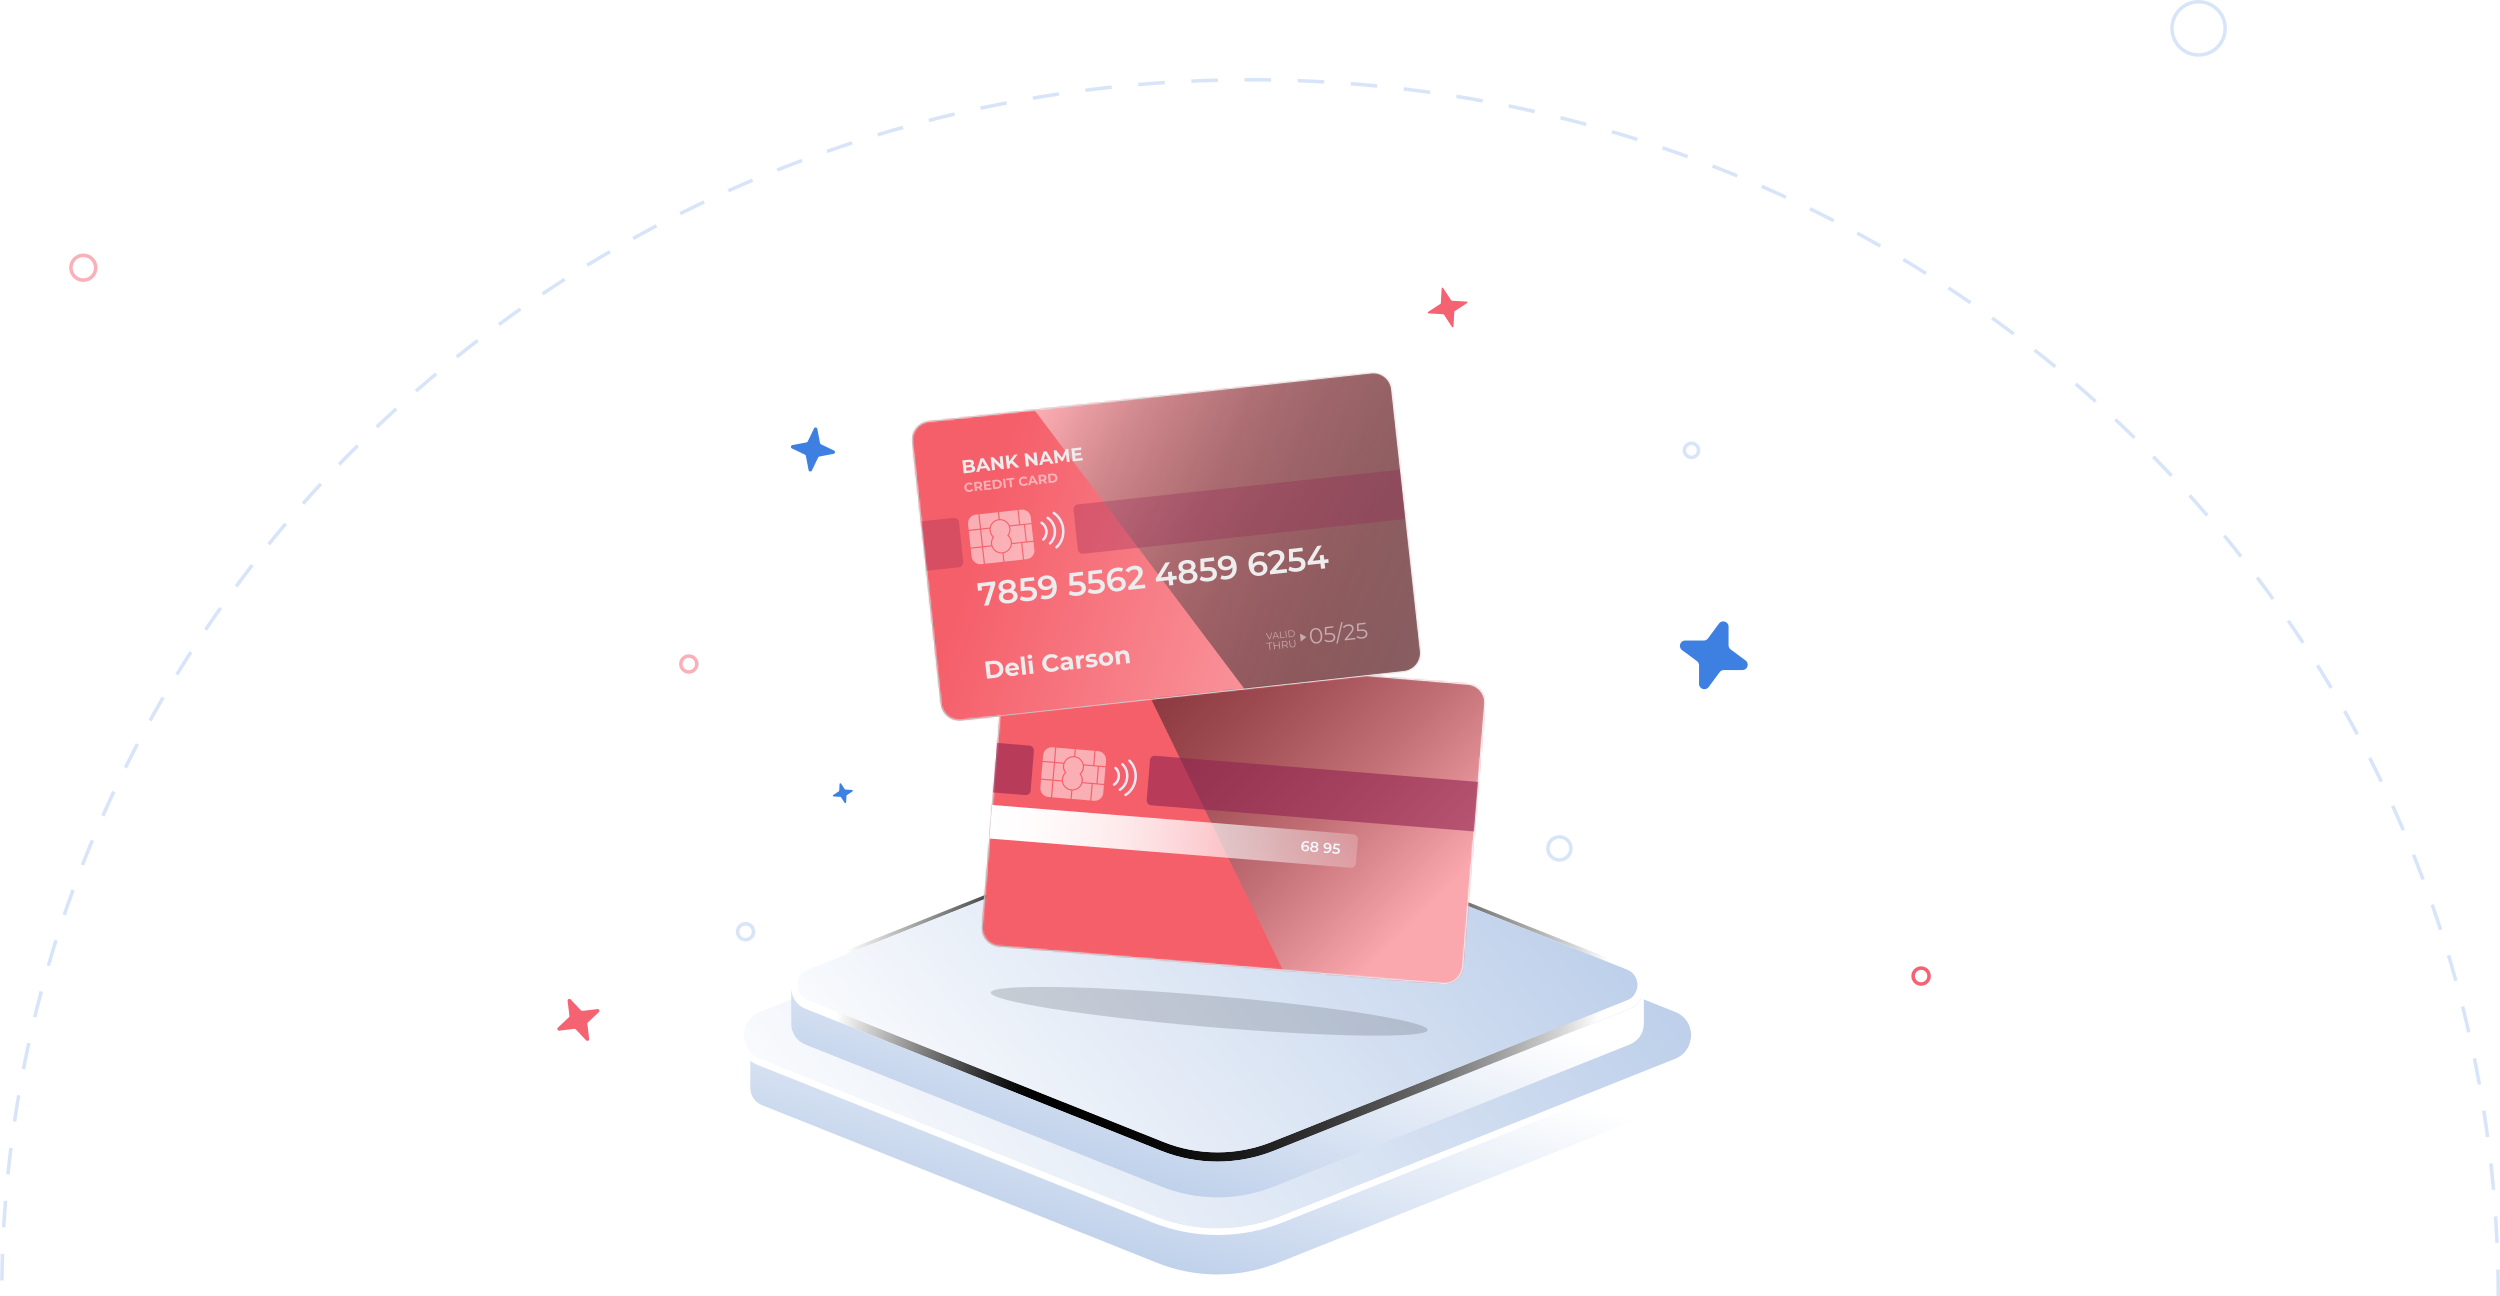 <svg width="1410" height="731" viewBox="0 0 1410 731" fill="none" xmlns="http://www.w3.org/2000/svg">
<path opacity="0.2" d="M1409 731C1409 352.133 1093.81 45 705 45C316.192 45 1 352.133 1 731" stroke="#3E80E2" stroke-width="2" stroke-dasharray="15 15"/>
<circle opacity="0.2" cx="1240" cy="16" r="15" stroke="#3E80E2" stroke-width="2"/>
<circle opacity="0.5" cx="47" cy="151" r="7" stroke="#F56272" stroke-width="2"/>
<path d="M953.803 583.99C953.803 589.411 950.813 594.847 944.832 597.233L885.729 620.819L722.048 686.138C699.346 695.198 674.023 695.198 651.322 686.138L487.641 620.819L428.538 597.233C422.557 594.847 419.566 589.411 419.566 583.99C419.566 578.569 422.557 573.133 428.538 570.746L651.322 481.827C674.023 472.767 699.346 472.767 722.048 481.827L944.832 570.746C950.813 573.133 953.803 578.569 953.803 583.99Z" fill="url(#paint0_linear_208_30)"/>
<path d="M953.803 583.988V613.451C953.803 618.887 950.813 624.308 944.832 626.695L722.048 715.599C699.346 724.659 674.023 724.659 651.322 715.599L428.538 626.695C422.557 624.308 419.566 618.887 419.566 613.451V583.988C419.566 589.409 422.557 594.845 428.538 597.232L487.641 620.817L651.322 686.136C674.023 695.196 699.346 695.196 722.048 686.136L885.729 620.817L944.832 597.232C950.813 594.845 953.803 589.409 953.803 583.988Z" fill="white"/>
<path d="M686.678 718.798C674.966 718.798 663.52 716.603 652.648 712.257L429.864 623.353C424.929 621.379 423.161 616.945 423.161 613.453V598.368C424.369 599.252 425.724 599.989 427.183 600.578L649.967 689.482C661.693 694.167 674.038 696.539 686.663 696.539C699.288 696.539 711.633 694.167 723.359 689.482L887.04 624.163L946.143 600.578C947.601 599.989 948.957 599.252 950.179 598.368V613.453C950.179 616.945 948.412 621.379 943.477 623.353L720.693 712.257C709.821 716.603 698.374 718.798 686.663 718.798H686.678Z" fill="url(#paint1_linear_208_30)"/>
<path style="mix-blend-mode:color-dodge" d="M919.051 545.157L718.511 465.121C698.064 456.96 675.274 456.96 654.842 465.121L454.302 545.157C448.925 547.308 446.229 552.199 446.229 557.075C446.229 561.951 448.925 566.842 454.302 568.993L507.498 590.221L654.827 649.014C675.26 657.175 698.049 657.175 718.496 649.014L865.826 590.221L919.036 568.993C924.428 566.842 927.109 561.966 927.109 557.075C927.109 552.184 924.413 547.308 919.036 545.157H919.051ZM917.71 564.028L864.5 585.256L717.171 644.064C707.433 647.953 697.165 649.927 686.677 649.927C676.188 649.927 665.92 647.953 656.182 644.064L455.658 564.028C451.371 562.319 449.853 558.474 449.853 555.454C449.853 552.434 451.371 548.589 455.658 546.881L656.182 466.844C665.92 462.955 676.188 460.981 686.677 460.981C697.165 460.981 707.433 462.955 717.171 466.844L917.71 546.881C921.982 548.589 923.514 552.434 923.514 555.454C923.514 558.474 921.982 562.319 917.71 564.028Z" fill="url(#paint2_linear_208_30)"/>
<path d="M923.514 555.454C923.514 558.474 921.982 562.319 917.71 564.028L864.5 585.256L717.171 644.064C707.433 647.953 697.165 649.927 686.677 649.927C676.188 649.927 665.92 647.953 656.182 644.064L455.658 564.028C451.371 562.319 449.854 558.474 449.854 555.454C449.854 552.434 451.371 548.589 455.658 546.881L656.182 466.845C665.92 462.955 676.188 460.981 686.677 460.981C697.165 460.981 707.433 462.955 717.171 466.845L917.71 546.881C921.982 548.589 923.514 552.434 923.514 555.454Z" fill="url(#paint3_linear_208_30)"/>
<path d="M927.125 557.075V577.228C927.125 582.119 924.444 586.995 919.053 589.146L718.513 669.182C698.081 677.343 675.291 677.343 654.844 669.182L454.319 589.146C448.942 586.995 446.246 582.119 446.246 577.228V557.075C446.246 561.951 448.942 566.842 454.319 568.993L507.514 590.221L654.844 649.029C675.276 657.19 698.066 657.19 718.513 649.029L865.842 590.221L919.053 568.993C924.444 566.842 927.125 561.951 927.125 557.075Z" fill="url(#paint4_linear_208_30)"/>
<g clip-path="url(#clip0_208_30)">
<mask id="mask0_208_30" style="mask-type:luminance" maskUnits="userSpaceOnUse" x="553" y="364" width="285" height="191">
<path d="M824.932 545.192C824.451 550.914 819.419 555.167 813.697 554.686L563.487 533.633C557.764 533.152 553.512 528.12 553.993 522.398L566.453 374.345C566.934 368.623 571.966 364.37 577.688 364.852L827.898 385.904C833.621 386.386 837.873 391.417 837.392 397.14L824.932 545.192Z" fill="white"/>
</mask>
<g mask="url(#mask0_208_30)">
<rect x="429.542" y="135.887" width="500.647" height="500.647" fill="#F55F6A"/>
</g>
<g opacity="0.46">
<path style="mix-blend-mode:screen" d="M827.872 385.815L637.355 369.785L723.448 547.001L813.67 554.597C819.393 555.078 824.424 550.834 824.905 545.103L837.366 397.051C837.847 391.328 833.594 386.297 827.872 385.815Z" fill="url(#paint5_linear_208_30)"/>
</g>
<g opacity="0.5">
<path d="M586.786 444.208C586.558 446.894 588.562 449.257 591.24 449.484L592.736 449.607L593.515 440.332L587.153 439.798L586.786 444.208Z" fill="white"/>
<path d="M593.585 421.483C592.29 421.378 591.03 421.781 590.041 422.621C589.043 423.461 588.44 424.642 588.326 425.946L588.055 429.14L594.416 429.673L595.09 421.614L593.593 421.492C593.593 421.492 593.585 421.492 593.576 421.492L593.585 421.483Z" fill="white"/>
<path d="M598.852 439.448C598.966 438.065 599.57 436.77 600.559 435.773C599.754 434.627 599.369 433.253 599.491 431.87C599.526 431.494 599.596 431.127 599.692 430.777L595.028 430.383L594.241 439.728L598.87 440.113C598.87 439.894 598.835 439.675 598.861 439.448H598.852Z" fill="white"/>
<path d="M587.996 429.784L587.21 439.131L593.575 439.666L594.361 430.319L587.996 429.784Z" fill="white"/>
<path d="M611.199 431.082L616.546 431.529L617.219 423.47L606.789 422.595L606.457 426.541C608.846 426.97 610.674 428.79 611.191 431.082H611.199Z" fill="white"/>
<path d="M605.808 426.445L606.141 422.542L595.755 421.667L595.081 429.726L599.937 430.137C600.882 427.827 603.201 426.27 605.817 426.445H605.808Z" fill="white"/>
<path d="M618.374 441.756L619.162 432.411L611.339 431.755C611.374 432.122 611.391 432.49 611.356 432.866C611.243 434.249 610.639 435.544 609.65 436.541C610.455 437.687 610.84 439.061 610.718 440.444C610.7 440.671 610.639 440.881 610.595 441.1L618.383 441.756H618.374Z" fill="white"/>
<path d="M615.531 451.522L616.984 451.645C616.984 451.645 616.992 451.645 617.001 451.645C618.296 451.75 619.556 451.347 620.545 450.507C621.542 449.667 622.155 448.486 622.26 447.182L622.627 442.772L616.31 442.238L615.531 451.513V451.522Z" fill="white"/>
<path d="M598.896 440.786L594.18 440.393L593.401 449.668L603.788 450.543L604.181 445.87C601.416 445.59 599.281 443.446 598.905 440.795L598.896 440.786Z" fill="white"/>
<path d="M619.822 432.47L619.036 441.817L622.689 442.125L623.476 432.778L619.822 432.47Z" fill="white"/>
<path d="M619.337 423.653L617.884 423.53L617.211 431.589L623.528 432.123L623.8 428.929C623.905 427.625 623.502 426.365 622.662 425.368C621.822 424.37 620.641 423.767 619.337 423.653Z" fill="white"/>
<path d="M604.838 445.869L604.444 450.586L614.874 451.461L615.653 442.186L610.447 441.748C609.677 444.154 607.428 445.834 604.847 445.861L604.838 445.869Z" fill="white"/>
<path d="M610.053 440.391C610.166 439.079 609.764 437.766 608.941 436.708L608.749 436.471L608.976 436.27C609.965 435.36 610.578 434.135 610.691 432.823C610.936 429.918 608.766 427.354 605.861 427.109C602.956 426.864 600.393 429.034 600.148 431.939C600.034 433.251 600.436 434.564 601.259 435.623L601.443 435.859L601.215 436.06C600.226 436.97 599.614 438.195 599.5 439.508C599.255 442.413 601.425 444.976 604.33 445.221C607.235 445.466 609.799 443.296 610.044 440.391H610.053Z" fill="white"/>
</g>
<path d="M629.216 432.419C628.997 432.402 628.778 432.481 628.621 432.656C628.358 432.944 628.376 433.399 628.673 433.662C629.811 434.694 630.415 436.304 630.275 437.958C630.135 439.638 629.268 441.126 627.956 441.94C627.623 442.15 627.518 442.587 627.728 442.928C627.93 443.252 628.385 443.357 628.717 443.156C630.406 442.106 631.526 440.207 631.701 438.081C631.876 435.981 631.106 433.924 629.636 432.603C629.513 432.498 629.365 432.437 629.216 432.419Z" fill="#E9E9F4"/>
<path d="M633.145 430.362C633.145 430.362 633.092 430.362 633.066 430.362C632.874 430.362 632.699 430.45 632.567 430.581C632.296 430.87 632.305 431.325 632.594 431.596C634.335 433.241 635.236 435.77 635.026 438.36C634.799 441.099 633.372 443.514 631.211 444.809C631.045 444.905 630.931 445.063 630.887 445.246C630.844 445.43 630.87 445.623 630.966 445.789C631.159 446.113 631.614 446.235 631.946 446.034C634.493 444.503 636.181 441.676 636.453 438.482C636.706 435.464 635.63 432.497 633.582 430.555C633.46 430.441 633.311 430.371 633.154 430.362H633.145Z" fill="#E9E9F4"/>
<path d="M637.073 428.307C637.073 428.307 637.03 428.307 637.003 428.307C636.811 428.307 636.636 428.385 636.505 428.525C636.373 428.665 636.295 428.84 636.303 429.033C636.303 429.225 636.382 429.4 636.522 429.54C638.85 431.807 640.066 435.263 639.768 438.772C639.445 442.578 637.458 445.912 634.448 447.688C634.282 447.784 634.168 447.942 634.116 448.126C634.072 448.309 634.098 448.502 634.194 448.668C634.387 448.992 634.842 449.114 635.174 448.922C638.587 446.909 640.836 443.156 641.195 438.894C641.527 434.957 640.153 431.08 637.52 428.517C637.397 428.403 637.248 428.333 637.082 428.315L637.073 428.307Z" fill="#E9E9F4"/>
<g style="mix-blend-mode:overlay">
<path fill-rule="evenodd" clip-rule="evenodd" d="M824.932 545.192C824.451 550.914 819.419 555.167 813.697 554.686L563.487 533.633C557.764 533.152 553.512 528.12 553.993 522.398L566.453 374.345C566.934 368.623 571.966 364.37 577.688 364.852L827.898 385.904C833.621 386.386 837.873 391.417 837.392 397.14L824.932 545.192Z" stroke="url(#paint6_linear_208_30)" stroke-width="0.569" stroke-miterlimit="10"/>
</g>
<g style="mix-blend-mode:soft-light" opacity="0.6">
<g style="mix-blend-mode:color-burn">
<path d="M831.345 468.932L649.281 454.18C647.758 454.057 646.621 452.718 646.743 451.196L648.563 428.778C648.686 427.255 650.024 426.118 651.547 426.24L833.611 440.993L831.345 468.924V468.932Z" fill="#912350"/>
</g>
<g style="mix-blend-mode:color-burn">
<path d="M578.308 448.431L560.108 446.952L562.374 419.021L580.575 420.5C582.097 420.623 583.235 421.962 583.112 423.484L581.292 445.902C581.17 447.424 579.831 448.562 578.308 448.439V448.431Z" fill="#912350"/>
</g>
</g>
<path d="M761.721 489.426L558.009 472.924L559.541 454.006L763.252 470.509C764.81 470.631 765.965 471.996 765.834 473.545L764.757 486.836C764.635 488.394 763.27 489.549 761.721 489.418V489.426Z" fill="url(#paint7_linear_208_30)"/>
<path d="M736.567 476.577C736.941 476.608 737.271 476.71 737.556 476.881C737.842 477.047 738.058 477.27 738.204 477.549C738.349 477.829 738.408 478.142 738.379 478.489C738.348 478.857 738.228 479.175 738.02 479.441C737.813 479.702 737.546 479.895 737.219 480.02C736.892 480.145 736.533 480.191 736.143 480.159C735.363 480.093 734.777 479.798 734.384 479.274C733.997 478.75 733.842 478.034 733.919 477.123C733.972 476.484 734.135 475.949 734.405 475.519C734.677 475.084 735.031 474.767 735.468 474.569C735.91 474.367 736.408 474.288 736.96 474.335C737.253 474.36 737.524 474.415 737.773 474.501C738.028 474.583 738.245 474.691 738.425 474.826L737.968 475.59C737.702 475.382 737.349 475.26 736.91 475.223C736.363 475.177 735.921 475.309 735.584 475.619C735.247 475.928 735.052 476.4 734.998 477.034L734.998 477.042C735.182 476.861 735.408 476.733 735.676 476.657C735.945 476.576 736.242 476.55 736.567 476.577ZM736.156 479.325C736.486 479.353 736.762 479.289 736.982 479.133C737.203 478.971 737.326 478.744 737.35 478.452C737.376 478.154 737.292 477.909 737.101 477.719C736.91 477.528 736.641 477.418 736.294 477.389C735.953 477.36 735.666 477.429 735.434 477.595C735.207 477.761 735.082 477.985 735.058 478.267C735.035 478.543 735.118 478.782 735.309 478.984C735.505 479.18 735.787 479.294 736.156 479.325ZM742.723 477.619C743.01 477.779 743.222 477.983 743.359 478.229C743.503 478.47 743.562 478.745 743.536 479.054C743.506 479.401 743.383 479.696 743.166 479.939C742.955 480.183 742.667 480.361 742.303 480.472C741.94 480.578 741.525 480.611 741.059 480.572C740.593 480.533 740.19 480.431 739.849 480.266C739.514 480.096 739.263 479.873 739.095 479.597C738.927 479.321 738.858 479.009 738.887 478.663C738.913 478.354 739.014 478.092 739.191 477.878C739.367 477.658 739.608 477.493 739.912 477.382C739.695 477.238 739.532 477.061 739.424 476.85C739.323 476.634 739.283 476.394 739.305 476.128C739.332 475.808 739.442 475.537 739.636 475.313C739.834 475.09 740.099 474.926 740.43 474.823C740.76 474.72 741.134 474.686 741.551 474.721C741.974 474.757 742.34 474.853 742.648 475.01C742.957 475.167 743.191 475.372 743.349 475.625C743.508 475.879 743.574 476.165 743.547 476.485C743.525 476.75 743.443 476.978 743.301 477.168C743.16 477.358 742.967 477.508 742.723 477.619ZM741.482 475.55C741.151 475.522 740.882 475.571 740.676 475.695C740.474 475.82 740.363 476.01 740.341 476.264C740.321 476.508 740.399 476.711 740.576 476.873C740.76 477.031 741.016 477.123 741.347 477.151C741.683 477.179 741.954 477.131 742.161 477.007C742.368 476.877 742.482 476.69 742.503 476.446C742.524 476.192 742.441 475.985 742.252 475.828C742.069 475.67 741.812 475.578 741.482 475.55ZM741.129 479.743C741.519 479.776 741.834 479.721 742.076 479.577C742.317 479.434 742.45 479.219 742.474 478.932C742.497 478.65 742.402 478.418 742.189 478.237C741.975 478.055 741.673 477.948 741.283 477.915C740.893 477.882 740.58 477.938 740.344 478.081C740.108 478.225 739.978 478.438 739.955 478.72C739.93 479.007 740.023 479.241 740.231 479.422C740.439 479.603 740.739 479.711 741.129 479.743ZM748.733 475.326C749.513 475.391 750.096 475.686 750.483 476.209C750.876 476.733 751.034 477.451 750.957 478.361C750.903 479 750.741 479.537 750.47 479.973C750.199 480.403 749.842 480.719 749.399 480.922C748.963 481.12 748.468 481.196 747.915 481.149C747.623 481.125 747.349 481.072 747.094 480.99C746.845 480.904 746.63 480.793 746.451 480.658L746.908 479.894C747.174 480.102 747.527 480.224 747.966 480.261C748.513 480.307 748.955 480.175 749.292 479.866C749.629 479.556 749.824 479.084 749.877 478.45L749.878 478.442C749.694 478.623 749.467 478.754 749.199 478.835C748.93 478.91 748.634 478.934 748.309 478.907C747.935 478.876 747.605 478.777 747.319 478.611C747.033 478.44 746.817 478.214 746.672 477.935C746.526 477.655 746.468 477.342 746.497 476.995C746.528 476.627 746.647 476.312 746.855 476.051C747.063 475.785 747.33 475.589 747.657 475.464C747.984 475.339 748.343 475.293 748.733 475.326ZM748.582 478.095C748.923 478.124 749.207 478.055 749.434 477.889C749.666 477.723 749.794 477.499 749.818 477.217C749.841 476.941 749.754 476.705 749.558 476.508C749.368 476.306 749.088 476.19 748.72 476.159C748.389 476.131 748.114 476.198 747.893 476.36C747.672 476.516 747.55 476.74 747.525 477.033C747.5 477.331 747.583 477.575 747.775 477.766C747.966 477.956 748.235 478.066 748.582 478.095ZM753.497 478.026C754.299 478.094 754.879 478.301 755.237 478.647C755.596 478.988 755.753 479.427 755.708 479.963C755.679 480.305 755.569 480.607 755.378 480.869C755.187 481.131 754.916 481.329 754.567 481.463C754.217 481.598 753.796 481.644 753.303 481.603C752.896 481.568 752.508 481.478 752.139 481.333C751.77 481.182 751.464 480.992 751.221 480.764L751.737 479.981C751.934 480.172 752.174 480.332 752.458 480.459C752.748 480.582 753.05 480.656 753.364 480.683C753.738 480.714 754.037 480.663 754.261 480.529C754.491 480.39 754.617 480.185 754.64 479.915C754.664 479.622 754.566 479.393 754.346 479.227C754.131 479.056 753.744 478.947 753.186 478.9L751.813 478.785L752.366 475.713L755.706 475.994L755.632 476.88L753.186 476.674L752.953 477.98L753.497 478.026Z" fill="#F4F4F9"/>
<mask id="mask1_208_30" style="mask-type:luminance" maskUnits="userSpaceOnUse" x="514" y="210" width="288" height="197">
<path d="M523.81 237.736L773.406 210.356C779.112 209.73 784.248 213.859 784.873 219.556L801.075 367.256C801.7 372.962 797.572 378.098 791.875 378.723L542.278 406.102C536.573 406.728 531.428 402.6 530.802 396.895L514.602 249.212C513.976 243.506 518.104 238.362 523.81 237.736Z" fill="white"/>
</mask>
<g mask="url(#mask1_208_30)">
<rect x="429.541" y="135.885" width="500.647" height="500.647" fill="url(#paint8_linear_208_30)"/>
</g>
<g opacity="0.46">
<path style="mix-blend-mode:screen" d="M773.357 210.26L583.305 231.121L701.834 388.509L791.838 378.63C797.552 378 801.673 372.873 801.043 367.159L784.829 219.465C784.199 213.752 779.063 209.639 773.357 210.26Z" fill="url(#paint9_linear_208_30)"/>
</g>
<g opacity="0.5">
<path fill-rule="evenodd" clip-rule="evenodd" d="M733.169 357.383L733.668 361.854L736.792 359.247L733.169 357.383Z" fill="white"/>
<path d="M717.535 356.695L716.293 360.602L715.905 360.645L713.846 357.1L714.272 357.053L716.053 360.133L717.135 356.739L717.535 356.695ZM720.598 359.123L718.522 359.35L718.184 360.395L717.774 360.44L719.068 356.527L719.457 356.484L721.569 360.023L721.154 360.069L720.598 359.123ZM720.419 358.819L719.305 356.916L718.63 359.015L720.419 358.819ZM721.777 356.23L722.171 356.186L722.542 359.572L724.629 359.343L724.666 359.684L722.186 359.956L721.777 356.23ZM724.911 355.886L725.305 355.843L725.714 359.569L725.32 359.612L724.911 355.886ZM726.518 355.71L728.035 355.543C728.429 355.5 728.785 355.542 729.104 355.668C729.423 355.791 729.682 355.986 729.879 356.251C730.077 356.513 730.196 356.825 730.235 357.187C730.275 357.549 730.227 357.881 730.091 358.184C729.955 358.482 729.745 358.728 729.461 358.921C729.177 359.11 728.837 359.226 728.444 359.269L726.926 359.436L726.518 355.71ZM728.385 358.931C728.711 358.895 728.99 358.8 729.221 358.645C729.451 358.487 729.622 358.287 729.731 358.045C729.841 357.8 729.879 357.528 729.847 357.23C729.814 356.932 729.718 356.677 729.558 356.464C729.398 356.248 729.188 356.09 728.93 355.989C728.67 355.885 728.377 355.85 728.051 355.886L726.949 356.007L727.283 359.052L728.385 358.931Z" fill="white"/>
<path d="M715.674 362.846L714.246 363.002L714.206 362.631L717.489 362.271L717.53 362.642L716.103 362.799L716.508 366.489L716.078 366.536L715.674 362.846ZM721.569 361.823L722.014 365.884L721.591 365.931L721.385 364.057L718.844 364.336L719.05 366.21L718.621 366.257L718.175 362.196L718.604 362.149L718.803 363.959L721.344 363.68L721.146 361.87L721.569 361.823ZM726.113 365.435L725.042 364.231C724.939 364.254 724.831 364.272 724.719 364.284L723.628 364.404L723.769 365.692L723.34 365.739L722.895 361.678L724.415 361.511C724.933 361.454 725.352 361.534 725.674 361.749C725.995 361.964 726.179 362.288 726.227 362.722C726.261 363.039 726.21 363.316 726.071 363.555C725.936 363.789 725.725 363.97 725.438 364.1L726.583 365.383L726.113 365.435ZM724.667 363.92C725.069 363.876 725.367 363.753 725.56 363.552C725.753 363.351 725.832 363.09 725.797 362.769C725.761 362.44 725.627 362.2 725.395 362.049C725.163 361.895 724.846 361.84 724.444 361.884L723.365 362.002L723.588 364.038L724.667 363.92ZM729.172 365.134C728.646 365.192 728.22 365.086 727.893 364.817C727.566 364.547 727.371 364.125 727.307 363.548L727.052 361.222L727.482 361.175L727.735 363.484C727.787 363.956 727.932 364.296 728.17 364.505C728.408 364.713 728.728 364.796 729.13 364.752C729.536 364.707 729.833 364.557 730.02 364.302C730.208 364.046 730.275 363.683 730.224 363.211L729.97 360.902L730.388 360.856L730.643 363.182C730.707 363.759 730.608 364.214 730.347 364.548C730.09 364.881 729.698 365.077 729.172 365.134Z" fill="white"/>
<path d="M742.765 362.982C742.099 363.055 741.483 362.944 740.917 362.648C740.36 362.351 739.897 361.889 739.529 361.264C739.168 360.629 738.938 359.863 738.84 358.966C738.741 358.069 738.8 357.276 739.016 356.586C739.239 355.887 739.59 355.332 740.07 354.921C740.558 354.51 741.135 354.267 741.801 354.194C742.468 354.121 743.08 354.233 743.637 354.53C744.202 354.826 744.67 355.291 745.039 355.925C745.407 356.551 745.641 357.312 745.739 358.209C745.837 359.106 745.775 359.904 745.552 360.603C745.328 361.294 744.972 361.845 744.484 362.256C744.005 362.667 743.432 362.909 742.765 362.982ZM742.676 362.168C743.178 362.112 743.603 361.924 743.95 361.603C744.307 361.281 744.562 360.841 744.717 360.282C744.873 359.724 744.909 359.066 744.826 358.309C744.743 357.552 744.565 356.918 744.292 356.407C744.02 355.895 743.675 355.521 743.257 355.284C742.848 355.045 742.393 354.954 741.891 355.009C741.389 355.064 740.96 355.253 740.604 355.575C740.256 355.896 740.004 356.336 739.849 356.894C739.694 357.452 739.658 358.11 739.741 358.867C739.824 359.624 740.002 360.258 740.274 360.77C740.547 361.281 740.888 361.656 741.297 361.894C741.714 362.131 742.174 362.223 742.676 362.168ZM749.197 357.043C750.448 356.906 751.382 357.032 752 357.422C752.624 357.804 752.981 358.397 753.069 359.204C753.124 359.706 753.054 360.167 752.859 360.588C752.672 361.009 752.356 361.36 751.913 361.641C751.468 361.915 750.904 362.089 750.221 362.164C749.604 362.232 749.005 362.198 748.424 362.062C747.85 361.916 747.376 361.694 747.002 361.393L747.356 360.642C747.677 360.907 748.082 361.108 748.572 361.246C749.061 361.376 749.577 361.411 750.12 361.351C750.836 361.272 751.369 361.052 751.721 360.688C752.081 360.324 752.231 359.874 752.172 359.34C752.107 358.747 751.836 358.323 751.358 358.067C750.889 357.811 750.132 357.74 749.087 357.854L747.248 358.056L747.217 353.675L751.944 353.157L752.03 353.947L748.081 354.38L748.087 357.165L749.197 357.043ZM756.459 350.888L757.261 350.8L754.464 362.873L753.661 362.961L756.459 350.888ZM764.424 359.732L764.51 360.522L758.45 361.187L758.381 360.557L761.587 356.646C761.991 356.152 762.253 355.736 762.374 355.398C762.503 355.05 762.549 354.712 762.513 354.383C762.457 353.873 762.237 353.497 761.852 353.256C761.475 353.006 760.961 352.917 760.311 352.988C759.299 353.099 758.549 353.506 758.06 354.21L757.371 353.736C757.665 353.304 758.059 352.952 758.554 352.681C759.057 352.41 759.638 352.238 760.296 352.166C761.176 352.069 761.895 352.203 762.451 352.566C763.014 352.921 763.336 353.46 763.415 354.184C763.464 354.628 763.412 355.067 763.26 355.5C763.108 355.933 762.785 356.448 762.292 357.043L759.672 360.253L764.424 359.732ZM767.337 355.053C768.588 354.916 769.522 355.042 770.14 355.433C770.764 355.814 771.121 356.408 771.209 357.214C771.264 357.716 771.194 358.177 770.999 358.598C770.812 359.019 770.496 359.37 770.053 359.652C769.608 359.925 769.044 360.099 768.361 360.174C767.744 360.242 767.145 360.208 766.564 360.072C765.99 359.927 765.516 359.704 765.142 359.403L765.496 358.652C765.817 358.917 766.222 359.118 766.712 359.256C767.201 359.386 767.717 359.421 768.26 359.361C768.975 359.283 769.509 359.062 769.861 358.698C770.22 358.334 770.371 357.885 770.312 357.35C770.247 356.757 769.976 356.333 769.498 356.078C769.029 355.821 768.272 355.75 767.227 355.865L765.388 356.066L765.357 351.685L770.084 351.167L770.17 351.957L766.221 352.39L766.227 355.175L767.337 355.053Z" fill="white"/>
</g>
<path opacity="0.5" d="M546.946 277.451C546.423 277.509 545.937 277.448 545.487 277.27C545.041 277.086 544.674 276.808 544.386 276.434C544.102 276.054 543.932 275.61 543.876 275.102C543.82 274.593 543.89 274.126 544.086 273.699C544.286 273.266 544.584 272.914 544.979 272.643C545.379 272.367 545.843 272.2 546.371 272.142C546.816 272.093 547.226 272.127 547.6 272.245C547.978 272.361 548.306 272.553 548.583 272.819L547.897 273.607C547.506 273.244 547.054 273.091 546.541 273.147C546.223 273.182 545.947 273.284 545.714 273.453C545.479 273.617 545.305 273.832 545.191 274.097C545.081 274.361 545.044 274.652 545.079 274.97C545.113 275.288 545.213 275.564 545.377 275.798C545.546 276.032 545.763 276.206 546.028 276.32C546.292 276.43 546.584 276.467 546.901 276.432C547.415 276.376 547.822 276.126 548.125 275.682L548.965 276.302C548.753 276.627 548.475 276.888 548.13 277.084C547.786 277.28 547.391 277.402 546.946 277.451ZM553.128 276.684L551.981 275.363L551.923 275.369L550.889 275.483L551.046 276.913L549.858 277.043L549.295 271.91L551.517 271.666C551.971 271.617 552.373 271.649 552.722 271.764C553.076 271.879 553.359 272.065 553.57 272.324C553.781 272.583 553.908 272.903 553.95 273.284C553.992 273.666 553.935 274.006 553.78 274.305C553.629 274.598 553.393 274.837 553.072 275.021L554.404 276.544L553.128 276.684ZM552.747 273.416C552.716 273.128 552.599 272.918 552.396 272.787C552.193 272.651 551.914 272.602 551.557 272.642L550.589 272.748L550.785 274.537L551.753 274.431C552.11 274.392 552.372 274.284 552.541 274.107C552.71 273.93 552.778 273.7 552.747 273.416ZM559.119 275.062L559.224 276.015L555.25 276.451L554.687 271.319L558.565 270.893L558.67 271.846L555.972 272.142L556.094 273.257L558.477 272.996L558.578 273.919L556.195 274.181L556.326 275.369L559.119 275.062ZM559.606 270.779L561.938 270.523C562.495 270.462 562.998 270.516 563.447 270.684C563.9 270.847 564.265 271.109 564.542 271.469C564.824 271.829 564.993 272.266 565.049 272.779C565.106 273.292 565.035 273.755 564.838 274.168C564.646 274.58 564.346 274.917 563.94 275.179C563.538 275.436 563.058 275.595 562.501 275.656L560.169 275.912L559.606 270.779ZM562.335 274.687C562.848 274.631 563.241 274.444 563.513 274.128C563.789 273.805 563.901 273.4 563.847 272.911C563.793 272.422 563.597 272.053 563.258 271.803C562.923 271.548 562.499 271.449 561.986 271.505L560.901 271.624L561.25 274.806L562.335 274.687ZM565.664 270.115L566.852 269.984L567.415 275.117L566.227 275.247L565.664 270.115ZM569.239 270.702L567.597 270.882L567.49 269.914L571.963 269.424L572.069 270.391L570.427 270.572L570.884 274.736L569.696 274.867L569.239 270.702ZM577.708 274.077C577.185 274.134 576.698 274.074 576.248 273.896C575.803 273.712 575.436 273.433 575.147 273.059C574.863 272.68 574.693 272.236 574.638 271.727C574.582 271.219 574.652 270.751 574.847 270.324C575.047 269.892 575.345 269.54 575.741 269.269C576.141 268.993 576.605 268.825 577.133 268.767C577.578 268.719 577.987 268.753 578.361 268.87C578.74 268.987 579.068 269.179 579.344 269.445L578.659 270.233C578.268 269.87 577.816 269.717 577.303 269.773C576.985 269.808 576.709 269.91 576.475 270.079C576.241 270.243 576.067 270.458 575.952 270.722C575.843 270.987 575.805 271.278 575.84 271.595C575.875 271.913 575.975 272.189 576.139 272.424C576.308 272.657 576.525 272.831 576.79 272.946C577.054 273.055 577.345 273.093 577.663 273.058C578.176 273.001 578.584 272.751 578.887 272.308L579.726 272.928C579.515 273.253 579.237 273.513 578.892 273.71C578.547 273.906 578.153 274.028 577.708 274.077ZM583.779 272.209L581.396 272.47L581.062 273.62L579.845 273.753L581.569 268.37L582.742 268.241L585.601 273.122L584.354 273.259L583.779 272.209ZM583.306 271.348L582.276 269.472L581.678 271.526L583.306 271.348ZM589.403 272.705L588.257 271.384L588.198 271.39L587.164 271.504L587.321 272.933L586.133 273.064L585.57 267.931L587.792 267.687C588.246 267.637 588.648 267.67 588.997 267.785C589.351 267.9 589.634 268.086 589.845 268.345C590.057 268.604 590.183 268.924 590.225 269.305C590.267 269.686 590.21 270.027 590.055 270.326C589.904 270.619 589.668 270.858 589.347 271.041L590.679 272.565L589.403 272.705ZM589.023 269.437C588.991 269.149 588.874 268.939 588.672 268.808C588.469 268.672 588.189 268.623 587.832 268.662L586.864 268.769L587.06 270.558L588.028 270.451C588.385 270.412 588.648 270.304 588.816 270.128C588.985 269.951 589.054 269.721 589.023 269.437ZM590.962 267.34L593.294 267.084C593.851 267.023 594.354 267.076 594.803 267.245C595.256 267.408 595.621 267.669 595.898 268.03C596.18 268.39 596.349 268.826 596.405 269.34C596.462 269.853 596.391 270.316 596.194 270.728C596.002 271.14 595.702 271.477 595.296 271.739C594.894 271.996 594.414 272.155 593.857 272.216L591.525 272.472L590.962 267.34ZM593.691 271.248C594.204 271.191 594.597 271.005 594.869 270.688C595.145 270.366 595.256 269.96 595.203 269.472C595.149 268.983 594.953 268.613 594.614 268.364C594.279 268.109 593.855 268.009 593.342 268.065L592.257 268.184L592.606 271.367L593.691 271.248Z" fill="white"/>
<path d="M555.628 373.155L560.015 372.674C561.063 372.559 562.01 372.66 562.854 372.977C563.707 373.283 564.394 373.776 564.915 374.454C565.445 375.131 565.764 375.952 565.87 376.918C565.975 377.884 565.843 378.754 565.472 379.53C565.11 380.305 564.547 380.94 563.782 381.433C563.025 381.916 562.123 382.215 561.074 382.33L556.688 382.812L555.628 373.155ZM560.763 380.508C561.728 380.402 562.467 380.051 562.979 379.455C563.499 378.849 563.708 378.086 563.607 377.166C563.506 376.246 563.137 375.552 562.499 375.082C561.869 374.602 561.072 374.415 560.106 374.521L558.064 374.745L558.721 380.732L560.763 380.508ZM574.799 377.097C574.802 377.125 574.809 377.32 574.821 377.681L569.206 378.297C569.358 378.746 569.637 379.083 570.043 379.308C570.449 379.534 570.933 379.615 571.494 379.554C571.88 379.512 572.215 379.419 572.497 379.276C572.787 379.124 573.048 378.909 573.278 378.632L574.559 379.748C573.948 380.625 572.971 381.137 571.628 381.284C570.791 381.376 570.033 381.296 569.354 381.045C568.674 380.785 568.128 380.384 567.715 379.843C567.301 379.302 567.055 378.663 566.974 377.928C566.894 377.201 566.993 376.53 567.269 375.913C567.554 375.286 567.978 374.779 568.541 374.391C569.111 373.994 569.769 373.754 570.514 373.672C571.24 373.592 571.915 373.677 572.538 373.925C573.161 374.173 573.67 374.573 574.066 375.125C574.47 375.667 574.714 376.325 574.799 377.097ZM570.706 375.298C570.219 375.352 569.825 375.535 569.524 375.847C569.223 376.159 569.062 376.558 569.041 377.045L572.697 376.644C572.572 376.183 572.328 375.833 571.967 375.593C571.605 375.344 571.184 375.246 570.706 375.298ZM575.513 370.388L577.665 370.151L578.787 380.387L576.635 380.623L575.513 370.388ZM579.971 372.747L582.123 372.51L582.937 379.932L580.785 380.168L579.971 372.747ZM580.933 371.594C580.538 371.637 580.203 371.558 579.93 371.355C579.656 371.152 579.501 370.881 579.463 370.54C579.426 370.2 579.519 369.902 579.742 369.644C579.965 369.387 580.274 369.237 580.67 369.194C581.065 369.15 581.399 369.225 581.672 369.419C581.944 369.612 582.099 369.874 582.135 370.206C582.174 370.564 582.083 370.877 581.861 371.143C581.638 371.4 581.329 371.55 580.933 371.594ZM593.632 378.926C592.648 379.034 591.733 378.921 590.886 378.585C590.048 378.24 589.357 377.715 588.815 377.012C588.28 376.298 587.961 375.463 587.856 374.506C587.751 373.55 587.882 372.67 588.25 371.866C588.626 371.052 589.187 370.391 589.931 369.881C590.684 369.361 591.557 369.046 592.55 368.937C593.387 368.846 594.157 368.91 594.861 369.131C595.574 369.35 596.19 369.711 596.711 370.212L595.421 371.694C594.686 371.011 593.835 370.723 592.869 370.829C592.272 370.895 591.753 371.086 591.313 371.405C590.872 371.714 590.544 372.117 590.329 372.615C590.123 373.113 590.053 373.66 590.118 374.258C590.184 374.856 590.371 375.375 590.68 375.816C590.998 376.256 591.406 376.583 591.905 376.798C592.402 377.004 592.949 377.075 593.547 377.009C594.513 376.903 595.28 376.433 595.85 375.598L597.43 376.765C597.031 377.376 596.508 377.866 595.86 378.235C595.211 378.604 594.469 378.835 593.632 378.926ZM601.071 370.32C602.221 370.194 603.134 370.373 603.811 370.857C604.486 371.332 604.885 372.122 605.006 373.225L605.47 377.46L603.456 377.681L603.355 376.757C603.026 377.491 602.31 377.919 601.206 378.04C600.636 378.102 600.129 378.06 599.684 377.914C599.249 377.766 598.903 377.534 598.645 377.218C598.387 376.902 598.234 376.528 598.187 376.095C598.111 375.406 598.309 374.835 598.781 374.383C599.261 373.93 600.044 373.644 601.13 373.525L602.84 373.337C602.789 372.868 602.607 372.525 602.295 372.308C601.981 372.082 601.539 372 600.969 372.063C600.574 372.106 600.19 372.213 599.818 372.384C599.454 372.545 599.15 372.746 598.907 372.987L597.969 371.568C598.343 371.238 598.801 370.965 599.345 370.747C599.898 370.528 600.474 370.386 601.071 370.32ZM601.585 376.532C601.953 376.492 602.27 376.373 602.537 376.177C602.803 375.971 602.978 375.695 603.061 375.351L602.978 374.593L601.502 374.754C600.619 374.851 600.209 375.189 600.273 375.769C600.303 376.045 600.433 376.254 600.663 376.396C600.901 376.528 601.208 376.574 601.585 376.532ZM608.767 370.579C608.985 370.192 609.3 369.883 609.712 369.652C610.133 369.419 610.629 369.272 611.199 369.209L611.417 371.196C611.176 371.204 611.014 371.212 610.931 371.221C610.315 371.289 609.852 371.516 609.541 371.904C609.228 372.283 609.11 372.817 609.186 373.507L609.57 377.011L607.418 377.247L606.604 369.825L608.659 369.6L608.767 370.579ZM615.841 376.434C615.225 376.502 614.615 376.494 614.01 376.412C613.404 376.32 612.914 376.178 612.539 375.987L613.087 374.363C613.441 374.538 613.861 374.669 614.345 374.756C614.828 374.833 615.295 374.847 615.745 374.798C616.656 374.698 617.086 374.422 617.037 373.972C617.014 373.76 616.873 373.622 616.615 373.557C616.356 373.493 615.966 373.456 615.444 373.448C614.827 373.423 614.314 373.372 613.905 373.296C613.497 373.22 613.129 373.046 612.801 372.775C612.483 372.503 612.293 372.086 612.231 371.525C612.18 371.056 612.268 370.628 612.495 370.24C612.731 369.842 613.095 369.513 613.588 369.254C614.09 368.995 614.695 368.826 615.403 368.748C615.927 368.691 616.453 368.693 616.981 368.756C617.518 368.809 617.967 368.918 618.33 369.083L617.78 370.693C617.087 370.397 616.354 370.291 615.581 370.376C615.122 370.426 614.784 370.529 614.568 370.683C614.352 370.837 614.255 371.015 614.278 371.217C614.303 371.447 614.445 371.594 614.703 371.659C614.961 371.724 615.366 371.768 615.918 371.791C616.536 371.825 617.045 371.881 617.444 371.959C617.843 372.027 618.201 372.197 618.519 372.469C618.838 372.741 619.027 373.148 619.086 373.691C619.137 374.151 619.044 374.575 618.807 374.964C618.571 375.353 618.197 375.678 617.685 375.939C617.182 376.19 616.568 376.355 615.841 376.434ZM624.204 375.517C623.423 375.603 622.701 375.519 622.041 375.266C621.388 375.002 620.856 374.6 620.442 374.059C620.029 373.518 619.783 372.879 619.702 372.144C619.621 371.408 619.724 370.731 620.01 370.114C620.296 369.496 620.729 368.992 621.31 368.603C621.899 368.203 622.584 367.96 623.366 367.875C624.148 367.789 624.865 367.878 625.517 368.141C626.169 368.395 626.701 368.793 627.114 369.334C627.527 369.875 627.774 370.514 627.855 371.249C627.935 371.985 627.833 372.662 627.547 373.28C627.261 373.897 626.828 374.405 626.248 374.804C625.667 375.194 624.986 375.431 624.204 375.517ZM624.011 373.751C624.562 373.691 624.993 373.457 625.302 373.051C625.619 372.635 625.744 372.114 625.675 371.488C625.606 370.863 625.373 370.386 624.974 370.058C624.583 369.719 624.112 369.58 623.56 369.64C623.008 369.701 622.573 369.939 622.256 370.356C621.938 370.763 621.813 371.279 621.881 371.905C621.95 372.53 622.184 373.012 622.584 373.349C622.983 373.678 623.459 373.812 624.011 373.751ZM633.385 366.776C634.305 366.675 635.075 366.869 635.697 367.36C636.327 367.849 636.702 368.636 636.821 369.721L637.287 373.97L635.135 374.206L634.706 370.288C634.641 369.7 634.464 369.277 634.176 369.02C633.886 368.754 633.497 368.648 633.01 368.701C632.467 368.761 632.054 368.979 631.769 369.354C631.484 369.72 631.377 370.235 631.45 370.897L631.852 374.566L629.7 374.802L628.886 367.381L630.942 367.155L631.037 368.024C631.288 367.68 631.616 367.402 632.02 367.191C632.424 366.969 632.879 366.831 633.385 366.776Z" fill="#EDEDED"/>
<path d="M561.225 327.859L561.402 329.471L557.609 341.381L555.033 341.663L558.707 330.198L553.612 330.757L553.854 332.961L551.612 333.207L551.147 328.965L561.225 327.859ZM571.475 332.96C572.188 333.194 572.753 333.557 573.169 334.049C573.597 334.527 573.849 335.118 573.926 335.822C574.013 336.612 573.867 337.329 573.487 337.97C573.12 338.61 572.552 339.135 571.785 339.544C571.016 339.941 570.1 340.198 569.038 340.314C567.976 340.431 567.026 340.379 566.19 340.158C565.364 339.924 564.702 339.534 564.205 338.988C563.708 338.443 563.416 337.775 563.329 336.984C563.252 336.28 563.364 335.649 563.665 335.091C563.965 334.521 564.432 334.045 565.065 333.663C564.515 333.436 564.073 333.109 563.739 332.683C563.415 332.244 563.221 331.722 563.154 331.116C563.074 330.388 563.202 329.73 563.538 329.143C563.886 328.555 564.408 328.073 565.104 327.696C565.8 327.32 566.624 327.08 567.575 326.975C568.538 326.87 569.4 326.925 570.162 327.141C570.923 327.358 571.537 327.716 572.004 328.214C572.472 328.713 572.745 329.327 572.825 330.055C572.891 330.661 572.808 331.207 572.574 331.695C572.34 332.184 571.974 332.605 571.475 332.96ZM567.782 328.865C567.029 328.948 566.447 329.174 566.038 329.544C565.641 329.912 565.474 330.387 565.538 330.967C565.599 331.523 565.864 331.944 566.333 332.23C566.812 332.502 567.429 332.597 568.182 332.515C568.948 332.431 569.536 332.204 569.945 331.834C570.353 331.452 570.527 330.983 570.466 330.427C570.402 329.846 570.124 329.421 569.632 329.15C569.152 328.877 568.535 328.782 567.782 328.865ZM568.831 338.425C569.72 338.327 570.404 338.065 570.882 337.637C571.36 337.21 571.563 336.669 571.491 336.014C571.421 335.372 571.106 334.894 570.546 334.58C569.987 334.267 569.263 334.159 568.373 334.256C567.484 334.354 566.807 334.616 566.341 335.042C565.875 335.468 565.678 336.002 565.748 336.644C565.82 337.299 566.129 337.784 566.676 338.099C567.223 338.414 567.941 338.522 568.831 338.425ZM579.083 330.981C580.911 330.781 582.303 330.991 583.258 331.611C584.212 332.219 584.756 333.134 584.891 334.357C584.976 335.135 584.862 335.86 584.548 336.532C584.234 337.204 583.715 337.767 582.99 338.222C582.264 338.676 581.34 338.965 580.216 339.088C579.29 339.19 578.38 339.158 577.487 338.994C576.593 338.817 575.823 338.526 575.179 338.122L575.993 336.139C576.518 336.482 577.126 336.733 577.819 336.895C578.523 337.043 579.233 337.077 579.949 336.999C580.801 336.905 581.449 336.659 581.893 336.261C582.348 335.848 582.541 335.333 582.474 334.716C582.401 334.049 582.08 333.578 581.512 333.302C580.956 333.013 580.041 332.939 578.769 333.078L575.638 333.422L575.531 326.29L583.145 325.455L583.367 327.474L577.79 328.086L577.842 331.118L579.083 330.981ZM589.646 324.554C591.425 324.359 592.863 324.764 593.96 325.768C595.07 326.772 595.739 328.311 595.967 330.386C596.127 331.843 595.998 333.12 595.581 334.215C595.162 335.299 594.501 336.165 593.597 336.814C592.704 337.45 591.628 337.836 590.368 337.975C589.701 338.048 589.064 338.049 588.456 337.978C587.859 337.894 587.33 337.739 586.868 337.515L587.558 335.602C588.246 335.951 589.091 336.071 590.091 335.961C591.339 335.824 592.272 335.335 592.892 334.492C593.512 333.649 593.743 332.505 593.585 331.059L593.583 331.041C593.248 331.528 592.798 331.921 592.231 332.22C591.662 332.508 591.008 332.692 590.266 332.773C589.414 332.867 588.631 332.79 587.916 332.544C587.2 332.285 586.618 331.874 586.169 331.31C585.719 330.747 585.451 330.07 585.365 329.28C585.272 328.44 585.402 327.682 585.753 327.006C586.102 326.318 586.616 325.761 587.295 325.337C587.973 324.913 588.757 324.652 589.646 324.554ZM590.522 330.833C591.3 330.748 591.907 330.468 592.343 329.996C592.791 329.522 592.98 328.963 592.909 328.321C592.84 327.691 592.542 327.199 592.016 326.844C591.501 326.476 590.823 326.337 589.983 326.43C589.23 326.512 588.641 326.783 588.216 327.242C587.79 327.689 587.614 328.246 587.687 328.913C587.761 329.592 588.055 330.104 588.568 330.447C589.08 330.791 589.732 330.92 590.522 330.833ZM606.638 327.959C608.466 327.758 609.857 327.968 610.813 328.588C611.767 329.196 612.311 330.111 612.445 331.334C612.531 332.112 612.416 332.837 612.103 333.509C611.789 334.181 611.269 334.744 610.544 335.199C609.819 335.653 608.895 335.942 607.771 336.066C606.844 336.167 605.935 336.136 605.042 335.971C604.147 335.794 603.378 335.504 602.734 335.099L603.547 333.117C604.072 333.459 604.681 333.711 605.374 333.872C606.078 334.02 606.788 334.055 607.504 333.976C608.356 333.883 609.004 333.637 609.448 333.238C609.903 332.826 610.096 332.311 610.028 331.693C609.955 331.026 609.635 330.555 609.067 330.28C608.511 329.991 607.596 329.916 606.324 330.056L603.193 330.399L603.086 323.267L610.7 322.432L610.922 324.452L605.345 325.063L605.396 328.095L606.638 327.959ZM617.366 326.782C619.194 326.581 620.586 326.791 621.542 327.411C622.496 328.019 623.04 328.935 623.174 330.157C623.259 330.935 623.145 331.66 622.831 332.332C622.518 333.004 621.998 333.567 621.273 334.022C620.548 334.477 619.623 334.765 618.499 334.889C617.573 334.99 616.663 334.959 615.77 334.794C614.876 334.617 614.107 334.327 613.462 333.923L614.276 331.94C614.801 332.282 615.41 332.534 616.103 332.695C616.806 332.843 617.516 332.878 618.233 332.799C619.085 332.706 619.733 332.46 620.177 332.061C620.632 331.649 620.825 331.134 620.757 330.516C620.684 329.849 620.364 329.378 619.796 329.103C619.239 328.814 618.325 328.739 617.053 328.879L613.922 329.222L613.814 322.09L621.429 321.255L621.65 323.275L616.074 323.886L616.125 326.918L617.366 326.782ZM630.014 325.338C630.866 325.245 631.65 325.328 632.366 325.587C633.081 325.833 633.662 326.238 634.112 326.801C634.561 327.365 634.829 328.041 634.916 328.832C635.008 329.672 634.879 330.436 634.53 331.124C634.179 331.8 633.664 332.35 632.986 332.775C632.307 333.199 631.523 333.46 630.634 333.558C628.856 333.753 627.411 333.349 626.301 332.345C625.204 331.341 624.541 329.801 624.313 327.726C624.153 326.269 624.283 324.998 624.702 323.915C625.119 322.819 625.774 321.954 626.667 321.318C627.57 320.669 628.652 320.275 629.912 320.137C630.579 320.064 631.211 320.07 631.808 320.154C632.415 320.225 632.95 320.373 633.412 320.597L632.722 322.51C632.034 322.161 631.19 322.041 630.189 322.15C628.942 322.287 628.008 322.777 627.388 323.62C626.768 324.463 626.537 325.607 626.696 327.052L626.698 327.071C627.032 326.584 627.483 326.197 628.052 325.91C628.619 325.61 629.273 325.42 630.014 325.338ZM630.297 331.682C631.051 331.6 631.64 331.335 632.066 330.888C632.491 330.429 632.667 329.866 632.593 329.199C632.519 328.52 632.225 328.008 631.713 327.664C631.2 327.321 630.548 327.192 629.758 327.279C628.98 327.364 628.367 327.644 627.919 328.118C627.483 328.591 627.301 329.148 627.371 329.791C627.44 330.421 627.732 330.92 628.248 331.288C628.774 331.643 629.457 331.774 630.297 331.682ZM645.785 329.646L646.009 331.684L636.449 332.732L636.272 331.12L640.886 325.664C641.405 325.045 641.742 324.521 641.895 324.091C642.058 323.648 642.118 323.223 642.073 322.816C642.007 322.21 641.752 321.77 641.31 321.493C640.867 321.217 640.25 321.122 639.46 321.209C638.138 321.354 637.175 321.915 636.57 322.894L634.741 321.782C635.173 321.047 635.795 320.448 636.607 319.984C637.429 319.506 638.372 319.209 639.434 319.093C640.842 318.938 642.002 319.148 642.915 319.723C643.828 320.298 644.348 321.16 644.474 322.308C644.551 323.012 644.475 323.69 644.247 324.34C644.018 324.99 643.527 325.756 642.774 326.639L639.671 330.316L645.785 329.646ZM663.756 326.756L661.459 327.008L661.782 329.953L659.448 330.209L659.125 327.264L652.01 328.044L651.828 326.377L657.303 317.32L659.878 317.038L654.733 325.683L658.975 325.218L658.689 322.605L660.949 322.357L661.235 324.97L663.533 324.718L663.756 326.756ZM672.937 321.83C673.65 322.064 674.215 322.427 674.632 322.919C675.059 323.397 675.311 323.988 675.389 324.692C675.475 325.483 675.329 326.199 674.949 326.84C674.582 327.481 674.015 328.005 673.247 328.415C672.478 328.811 671.562 329.068 670.5 329.185C669.438 329.301 668.489 329.249 667.652 329.028C666.826 328.794 666.165 328.404 665.667 327.858C665.17 327.313 664.878 326.645 664.791 325.855C664.714 325.151 664.826 324.52 665.127 323.962C665.427 323.391 665.894 322.915 666.527 322.533C665.977 322.306 665.535 321.979 665.201 321.554C664.878 321.114 664.683 320.592 664.616 319.986C664.536 319.258 664.664 318.6 665 318.013C665.348 317.425 665.87 316.943 666.566 316.566C667.262 316.19 668.086 315.95 669.037 315.845C670 315.74 670.863 315.795 671.624 316.012C672.385 316.228 672.999 316.586 673.467 317.084C673.934 317.583 674.207 318.197 674.287 318.926C674.354 319.531 674.27 320.077 674.036 320.566C673.802 321.054 673.436 321.475 672.937 321.83ZM669.244 317.735C668.491 317.818 667.91 318.044 667.5 318.414C667.103 318.782 666.936 319.257 667 319.837C667.061 320.393 667.326 320.814 667.795 321.1C668.275 321.373 668.891 321.467 669.645 321.385C670.41 321.301 670.998 321.074 671.407 320.704C671.816 320.322 671.989 319.853 671.928 319.297C671.864 318.716 671.586 318.291 671.094 318.02C670.614 317.747 669.998 317.652 669.244 317.735ZM670.293 327.295C671.182 327.197 671.866 326.935 672.344 326.507C672.822 326.08 673.025 325.539 672.954 324.884C672.883 324.242 672.568 323.764 672.009 323.45C671.449 323.137 670.725 323.029 669.836 323.126C668.946 323.224 668.269 323.486 667.803 323.912C667.337 324.338 667.14 324.872 667.21 325.514C667.282 326.169 667.591 326.654 668.139 326.969C668.686 327.284 669.404 327.392 670.293 327.295ZM680.545 319.852C682.373 319.651 683.765 319.861 684.72 320.481C685.675 321.089 686.219 322.004 686.353 323.227C686.438 324.005 686.324 324.73 686.01 325.402C685.696 326.074 685.177 326.637 684.452 327.092C683.727 327.546 682.802 327.835 681.678 327.958C680.752 328.06 679.842 328.029 678.949 327.864C678.055 327.687 677.285 327.397 676.641 326.992L677.455 325.009C677.98 325.352 678.589 325.604 679.281 325.765C679.985 325.913 680.695 325.948 681.412 325.869C682.264 325.775 682.912 325.529 683.356 325.131C683.81 324.718 684.004 324.203 683.936 323.586C683.863 322.919 683.542 322.448 682.975 322.173C682.418 321.884 681.504 321.809 680.231 321.948L677.1 322.292L676.993 315.16L684.608 314.325L684.829 316.344L679.253 316.956L679.304 319.988L680.545 319.852ZM691.108 313.424C692.887 313.229 694.325 313.634 695.423 314.638C696.533 315.642 697.202 317.181 697.429 319.256C697.589 320.713 697.46 321.99 697.043 323.086C696.624 324.169 695.963 325.035 695.059 325.684C694.167 326.32 693.09 326.707 691.831 326.845C691.164 326.918 690.526 326.919 689.918 326.848C689.322 326.764 688.792 326.609 688.33 326.385L689.02 324.472C689.709 324.821 690.553 324.941 691.553 324.831C692.801 324.695 693.735 324.205 694.355 323.362C694.975 322.519 695.205 321.375 695.047 319.93L695.045 319.911C694.711 320.398 694.26 320.791 693.693 321.091C693.125 321.378 692.47 321.562 691.729 321.644C690.876 321.737 690.093 321.66 689.379 321.414C688.663 321.155 688.08 320.744 687.631 320.181C687.182 319.617 686.914 318.941 686.827 318.15C686.735 317.31 686.864 316.552 687.215 315.876C687.564 315.188 688.078 314.632 688.757 314.207C689.435 313.783 690.219 313.522 691.108 313.424ZM691.985 319.703C692.763 319.618 693.37 319.339 693.805 318.866C694.253 318.392 694.442 317.833 694.372 317.191C694.302 316.561 694.005 316.069 693.478 315.714C692.963 315.346 692.285 315.208 691.445 315.3C690.692 315.382 690.103 315.653 689.678 316.112C689.252 316.559 689.076 317.116 689.149 317.783C689.224 318.462 689.517 318.974 690.03 319.317C690.543 319.661 691.194 319.79 691.985 319.703ZM709.928 316.572C710.78 316.479 711.564 316.561 712.28 316.82C712.995 317.067 713.577 317.472 714.026 318.035C714.475 318.598 714.743 319.275 714.83 320.066C714.922 320.906 714.793 321.67 714.444 322.358C714.093 323.034 713.578 323.584 712.9 324.009C712.221 324.433 711.438 324.694 710.548 324.792C708.77 324.987 707.326 324.583 706.215 323.579C705.118 322.575 704.455 321.035 704.228 318.96C704.068 317.503 704.197 316.232 704.616 315.149C705.033 314.053 705.688 313.187 706.581 312.552C707.485 311.903 708.566 311.509 709.826 311.371C710.493 311.298 711.125 311.304 711.722 311.388C712.33 311.459 712.864 311.606 713.327 311.831L712.636 313.744C711.948 313.394 711.104 313.275 710.103 313.384C708.856 313.521 707.922 314.011 707.302 314.854C706.682 315.697 706.451 316.841 706.61 318.286L706.612 318.305C706.946 317.818 707.397 317.431 707.966 317.144C708.533 316.844 709.187 316.654 709.928 316.572ZM710.211 322.916C710.965 322.833 711.555 322.569 711.98 322.122C712.405 321.663 712.581 321.1 712.508 320.433C712.433 319.754 712.14 319.242 711.627 318.898C711.114 318.555 710.463 318.426 709.672 318.513C708.894 318.598 708.281 318.878 707.833 319.352C707.397 319.825 707.215 320.382 707.285 321.025C707.354 321.654 707.647 322.154 708.162 322.522C708.688 322.877 709.372 323.008 710.211 322.916ZM725.699 320.88L725.923 322.918L716.363 323.966L716.186 322.354L720.8 316.898C721.32 316.279 721.656 315.754 721.809 315.325C721.973 314.882 722.032 314.457 721.988 314.049C721.921 313.444 721.667 313.003 721.224 312.727C720.781 312.451 720.164 312.356 719.374 312.442C718.052 312.587 717.089 313.149 716.484 314.128L714.656 313.016C715.088 312.281 715.709 311.682 716.521 311.218C717.343 310.74 718.286 310.443 719.348 310.327C720.756 310.172 721.917 310.382 722.83 310.957C723.743 311.532 724.262 312.394 724.388 313.542C724.465 314.246 724.39 314.923 724.161 315.573C723.932 316.224 723.441 316.99 722.688 317.872L719.585 321.55L725.699 320.88ZM730.498 314.372C732.326 314.172 733.718 314.381 734.674 315.002C735.628 315.609 736.172 316.525 736.306 317.747C736.391 318.525 736.277 319.251 735.963 319.922C735.65 320.594 735.13 321.158 734.405 321.612C733.68 322.067 732.755 322.356 731.631 322.479C730.705 322.58 729.795 322.549 728.902 322.384C728.008 322.208 727.239 321.917 726.594 321.513L727.408 319.53C727.933 319.872 728.542 320.124 729.235 320.286C729.938 320.433 730.648 320.468 731.365 320.389C732.217 320.296 732.865 320.05 733.309 319.651C733.763 319.239 733.957 318.724 733.889 318.106C733.816 317.439 733.496 316.968 732.928 316.693C732.371 316.404 731.457 316.329 730.185 316.469L727.054 316.812L726.946 309.681L734.561 308.845L734.782 310.865L729.206 311.476L729.257 314.508L730.498 314.372ZM749.37 317.364L747.072 317.616L747.395 320.562L745.061 320.818L744.738 317.872L737.624 318.653L737.441 316.985L742.916 307.929L745.491 307.646L740.346 316.292L744.589 315.826L744.302 313.214L746.562 312.966L746.849 315.578L749.146 315.326L749.37 317.364Z" fill="#EDEDED"/>
<path d="M548.518 262.601C548.95 262.688 549.302 262.874 549.573 263.162C549.843 263.442 550.003 263.808 550.052 264.26C550.122 264.9 549.926 265.422 549.463 265.825C549.007 266.22 548.302 266.47 547.348 266.574L543.57 266.989L542.769 259.683L546.338 259.291C547.229 259.193 547.929 259.289 548.44 259.578C548.958 259.866 549.248 260.303 549.313 260.887C549.351 261.242 549.299 261.568 549.156 261.866C549.019 262.162 548.807 262.408 548.518 262.601ZM544.589 260.772L544.778 262.494L546.458 262.31C546.876 262.264 547.184 262.156 547.384 261.986C547.583 261.816 547.668 261.589 547.636 261.304C547.605 261.018 547.474 260.818 547.243 260.702C547.011 260.58 546.687 260.542 546.269 260.587L544.589 260.772ZM547.083 265.315C547.529 265.266 547.855 265.156 548.061 264.986C548.275 264.814 548.365 264.576 548.331 264.269C548.265 263.664 547.783 263.411 546.885 263.509L544.913 263.725L545.111 265.531L547.083 265.315ZM556.191 264.02L552.799 264.392L552.323 266.029L550.591 266.219L553.046 258.555L554.716 258.372L558.784 265.32L557.01 265.515L556.191 264.02ZM555.518 262.795L554.052 260.124L553.201 263.049L555.518 262.795ZM565.442 257.195L566.243 264.502L564.855 264.654L560.726 260.618L561.212 265.054L559.542 265.237L558.741 257.931L560.139 257.777L564.258 261.815L563.772 257.379L565.442 257.195ZM570.319 261.15L569.45 262.28L569.652 264.128L567.972 264.312L567.17 257.006L568.851 256.822L569.225 260.235L572.086 256.467L573.965 256.261L571.296 259.849L574.944 263.547L572.971 263.764L570.319 261.15ZM584.553 255.099L585.355 262.405L583.967 262.558L579.837 258.521L580.324 262.957L578.654 263.14L577.853 255.834L579.251 255.681L583.37 259.718L582.883 255.282L584.553 255.099ZM591.724 260.122L588.331 260.494L587.856 262.131L586.123 262.321L588.578 254.658L590.248 254.474L594.317 261.422L592.542 261.617L591.724 260.122ZM591.05 258.897L589.585 256.227L588.733 259.151L591.05 258.897ZM601.724 260.61L601.232 256.227L599.478 260.074L598.716 260.158L596.191 256.875L596.661 261.165L595.075 261.339L594.273 254.033L595.672 253.879L598.905 258.12L601.099 253.284L602.488 253.132L603.31 260.436L601.724 260.61ZM610.552 258.268L610.701 259.625L605.043 260.246L604.242 252.939L609.763 252.334L609.912 253.691L606.071 254.112L606.245 255.698L609.638 255.326L609.782 256.641L606.39 257.014L606.575 258.704L610.552 258.268Z" fill="#EDEDED"/>
<g opacity="0.5">
<path d="M547.983 313.869C548.28 316.547 550.695 318.481 553.364 318.192L554.86 318.026L553.845 308.777L547.502 309.477L547.983 313.869Z" fill="white"/>
<path d="M550.284 290.262C548.998 290.411 547.834 291.041 547.02 292.056C546.207 293.071 545.83 294.348 545.979 295.643L546.329 298.828L552.673 298.128L551.789 290.087L550.293 290.253C550.293 290.253 550.284 290.253 550.275 290.253L550.284 290.262Z" fill="white"/>
<path d="M558.903 306.886C558.754 305.504 559.096 304.121 559.874 302.958C558.859 301.986 558.221 300.709 558.072 299.326C558.028 298.95 558.037 298.574 558.063 298.215L553.408 298.723L554.432 308.041L559.043 307.534C558.991 307.315 558.929 307.105 558.903 306.886Z" fill="white"/>
<path d="M552.751 298.801L546.402 299.498L547.425 308.822L553.774 308.125L552.751 298.801Z" fill="white"/>
<path d="M569.421 296.299L574.758 295.713L573.874 287.671L563.471 288.818L563.899 292.755C566.323 292.72 568.476 294.146 569.421 296.299Z" fill="white"/>
<path d="M563.235 292.782L562.806 288.888L552.446 290.026L553.33 298.067L558.177 297.533C558.658 295.083 560.645 293.114 563.235 292.782Z" fill="white"/>
<path d="M578.504 305.399L577.48 296.08L569.675 296.938C569.78 297.288 569.867 297.647 569.902 298.023C570.051 299.405 569.71 300.788 568.931 301.952C569.946 302.923 570.585 304.201 570.733 305.583C570.76 305.811 570.733 306.029 570.733 306.248L578.495 305.399H578.504Z" fill="white"/>
<path d="M577.593 315.532L579.046 315.374C579.046 315.374 579.055 315.374 579.063 315.374C580.358 315.226 581.513 314.587 582.327 313.581C583.141 312.566 583.517 311.288 583.377 309.993L582.896 305.6L576.596 306.292L577.611 315.541L577.593 315.532Z" fill="white"/>
<path d="M559.209 308.182L554.502 308.698L555.517 317.947L565.877 316.81L565.369 312.146C562.604 312.4 560.093 310.711 559.209 308.173V308.182Z" fill="white"/>
<path d="M581.782 295.612L578.137 296.012L579.16 305.336L582.805 304.937L581.782 295.612Z" fill="white"/>
<path d="M575.974 287.444L574.522 287.602L575.406 295.643L581.706 294.952L581.356 291.767C581.216 290.472 580.577 289.308 579.553 288.494C578.538 287.68 577.261 287.304 575.966 287.453L575.974 287.444Z" fill="white"/>
<path d="M566.017 312.031L566.533 316.739L576.937 315.593L575.922 306.344L570.725 306.913C570.427 309.424 568.546 311.506 566.017 312.031Z" fill="white"/>
<path d="M570.077 305.662C569.937 304.35 569.29 303.142 568.275 302.258L568.047 302.057L568.231 301.812C569.027 300.727 569.395 299.415 569.246 298.102C568.931 295.206 566.306 293.097 563.41 293.421C560.513 293.736 558.405 296.361 558.728 299.257C558.868 300.57 559.516 301.777 560.531 302.661L560.758 302.862L560.575 303.107C559.778 304.192 559.411 305.513 559.56 306.817C559.875 309.713 562.5 311.822 565.396 311.498C568.292 311.183 570.401 308.558 570.077 305.662Z" fill="white"/>
</g>
<path d="M587.357 294.155C587.139 294.182 586.946 294.295 586.824 294.497C586.622 294.838 586.727 295.275 587.069 295.477C588.39 296.273 589.282 297.734 589.466 299.388C589.65 301.059 589.081 302.687 587.961 303.737C587.672 304.008 587.655 304.463 587.926 304.752C588.189 305.032 588.652 305.049 588.941 304.787C590.394 303.43 591.129 301.357 590.892 299.239C590.665 297.139 589.51 295.275 587.812 294.26C587.672 294.173 587.515 294.147 587.366 294.164L587.357 294.155Z" fill="#E9E9F4"/>
<path d="M590.814 291.382C590.814 291.382 590.761 291.382 590.735 291.399C590.551 291.443 590.394 291.557 590.289 291.714C590.079 292.047 590.175 292.493 590.507 292.703C592.529 293.989 593.911 296.291 594.191 298.881C594.489 301.619 593.553 304.253 591.689 305.942C591.549 306.073 591.461 306.248 591.453 306.441C591.444 306.633 591.505 306.817 591.636 306.957C591.89 307.237 592.363 307.263 592.651 307.01C594.856 305.015 595.968 301.926 595.618 298.732C595.285 295.722 593.666 293.018 591.277 291.504C591.137 291.417 590.98 291.382 590.814 291.399V291.382Z" fill="#E9E9F4"/>
<path d="M594.271 288.608C594.271 288.608 594.227 288.608 594.201 288.617C594.017 288.66 593.851 288.765 593.746 288.923C593.641 289.08 593.606 289.273 593.641 289.465C593.676 289.649 593.79 289.815 593.947 289.92C596.669 291.697 598.524 294.855 598.909 298.355C599.32 302.153 598.016 305.802 595.4 308.129C595.26 308.261 595.172 308.436 595.164 308.619C595.155 308.812 595.216 308.996 595.339 309.136C595.592 309.416 596.065 309.451 596.345 309.197C599.302 306.563 600.79 302.451 600.326 298.198C599.897 294.278 597.797 290.734 594.726 288.722C594.586 288.625 594.42 288.59 594.254 288.608H594.271Z" fill="#E9E9F4"/>
<g style="mix-blend-mode:overlay">
<path d="M523.81 237.736L773.406 210.356C779.112 209.73 784.248 213.859 784.873 219.556L801.075 367.256C801.7 372.962 797.572 378.098 791.875 378.723L542.278 406.102C536.573 406.728 531.428 402.6 530.802 396.895L514.602 249.212C513.976 243.506 518.104 238.362 523.81 237.736Z" stroke="url(#paint10_linear_208_30)" stroke-width="0.569" stroke-miterlimit="10"/>
</g>
<g style="mix-blend-mode:soft-light" opacity="0.3">
<g style="mix-blend-mode:color-burn">
<path d="M792.539 292.73L610.93 312.312C609.407 312.479 608.051 311.376 607.885 309.862L605.479 287.506C605.312 285.983 606.415 284.627 607.929 284.461L789.537 264.878L792.539 292.738V292.73Z" fill="#912350"/>
</g>
<g style="mix-blend-mode:color-burn">
<path d="M540.832 319.944L522.675 321.904L519.674 294.044L537.83 292.084C539.353 291.918 540.709 293.02 540.875 294.534L543.282 316.891C543.448 318.413 542.345 319.769 540.832 319.936V319.944Z" fill="#912350"/>
</g>
</g>
</g>
<path d="M969.506 351.677C971.228 349.349 974.922 350.57 974.917 353.465L974.902 363.89C974.901 364.842 975.352 365.739 976.118 366.306L984.498 372.505C986.825 374.227 985.604 377.922 982.709 377.917L972.285 377.902C971.332 377.9 970.435 378.352 969.869 379.117L963.669 387.497C961.947 389.825 958.253 388.604 958.257 385.709L958.273 375.285C958.274 374.332 957.823 373.435 957.057 372.869L948.677 366.669C946.349 364.947 947.57 361.253 950.466 361.257L960.89 361.272C961.843 361.274 962.739 360.823 963.306 360.057L969.506 351.677Z" fill="#3E80E2"/>
<path d="M459.084 241.64C459.502 240.77 460.788 240.937 460.968 241.885L462.489 249.86C462.549 250.172 462.753 250.437 463.039 250.575L470.36 254.084C471.231 254.502 471.063 255.788 470.115 255.968L462.14 257.489C461.828 257.549 461.563 257.753 461.426 258.039L457.916 265.36C457.499 266.231 456.213 266.063 456.032 265.115L454.511 257.14C454.452 256.828 454.248 256.563 453.961 256.426L446.64 252.916C445.77 252.499 445.937 251.213 446.885 251.032L454.86 249.511C455.172 249.452 455.437 249.248 455.575 248.961L459.084 241.64Z" fill="#3E80E2"/>
<path d="M473.52 442.176C473.545 441.729 474.127 441.574 474.372 441.948L476.435 445.1C476.515 445.223 476.65 445.301 476.797 445.309L480.558 445.52C481.005 445.545 481.161 446.126 480.786 446.371L477.634 448.434C477.511 448.515 477.434 448.65 477.425 448.797L477.215 452.558C477.19 453.005 476.608 453.161 476.363 452.786L474.3 449.634C474.22 449.511 474.085 449.433 473.938 449.425L470.177 449.214C469.73 449.189 469.574 448.608 469.949 448.363L473.101 446.3C473.224 446.219 473.302 446.085 473.31 445.938L473.52 442.176Z" fill="#3E80E2"/>
<path d="M813.089 162.669C813.114 162.222 813.695 162.066 813.941 162.441L818.504 169.414C818.585 169.537 818.72 169.615 818.867 169.623L827.188 170.089C827.635 170.114 827.79 170.695 827.416 170.94L820.443 175.504C820.319 175.585 820.242 175.719 820.233 175.866L819.768 184.187C819.742 184.634 819.161 184.79 818.916 184.415L814.352 177.442C814.271 177.319 814.137 177.241 813.99 177.233L805.669 176.767C805.222 176.742 805.066 176.161 805.441 175.916L812.414 171.352C812.537 171.271 812.615 171.137 812.623 170.99L813.089 162.669Z" fill="#F56373"/>
<circle opacity="0.5" cx="388.5" cy="374.5" r="4.5" stroke="#F56272" stroke-width="2"/>
<circle cx="1083.5" cy="550.5" r="4.5" stroke="#F56272" stroke-width="2"/>
<path d="M320.118 564.474C320.002 563.516 321.176 562.965 321.838 563.666L327.665 569.838C327.883 570.069 328.198 570.183 328.513 570.145L336.939 569.118C337.897 569.002 338.448 570.176 337.746 570.838L331.575 576.665C331.344 576.883 331.23 577.198 331.268 577.513L332.294 585.939C332.411 586.897 331.237 587.448 330.575 586.746L324.748 580.574C324.53 580.344 324.215 580.23 323.9 580.268L315.474 581.294C314.516 581.411 313.965 580.237 314.667 579.575L320.838 573.748C321.069 573.53 321.183 573.215 321.145 572.9L320.118 564.474Z" fill="#F56373"/>
<circle opacity="0.2" cx="954" cy="254" r="4" stroke="#3E80E2" stroke-width="2"/>
<circle opacity="0.2" cx="420.5" cy="525.5" r="4.5" stroke="#3E80E2" stroke-width="2"/>
<circle opacity="0.2" cx="879.5" cy="478.5" r="6.5" stroke="#3E80E2" stroke-width="2"/>
<g opacity="0.2" filter="url(#filter0_f_208_30)">
<ellipse cx="681.992" cy="570.365" rx="123.69" ry="8.829" transform="rotate(4.902 681.992 570.365)" fill="#373E48"/>
</g>
<defs>
<filter id="filter0_f_208_30" x="533.752" y="531.614" width="296.48" height="77.502" filterUnits="userSpaceOnUse" color-interpolation-filters="sRGB">
<feFlood flood-opacity="0" result="BackgroundImageFix"/>
<feBlend mode="normal" in="SourceGraphic" in2="BackgroundImageFix" result="shape"/>
<feGaussianBlur stdDeviation="12.5" result="effect1_foregroundBlur_208_30"/>
</filter>
<linearGradient id="paint0_linear_208_30" x1="432.551" y1="682.486" x2="975.596" y2="259.429" gradientUnits="userSpaceOnUse">
<stop stop-color="white"/>
<stop offset="1" stop-color="#A0BAE1"/>
</linearGradient>
<linearGradient id="paint1_linear_208_30" x1="299.331" y1="769.834" x2="375.638" y2="484.515" gradientUnits="userSpaceOnUse">
<stop offset="0.241" stop-color="#A0BAE1"/>
<stop offset="1" stop-color="white"/>
</linearGradient>
<linearGradient id="paint2_linear_208_30" x1="479.007" y1="525.49" x2="899.723" y2="589.469" gradientUnits="userSpaceOnUse">
<stop stop-color="white"/>
<stop offset="0.03" stop-color="#DEDEDE"/>
<stop offset="0.12" stop-color="#808080"/>
<stop offset="0.19" stop-color="#3B3B3B"/>
<stop offset="0.24" stop-color="#101010"/>
<stop offset="0.27"/>
<stop offset="0.39" stop-color="#030303"/>
<stop offset="0.49" stop-color="#0C0C0C"/>
<stop offset="0.58" stop-color="#1D1D1D"/>
<stop offset="0.66" stop-color="#343434"/>
<stop offset="0.73" stop-color="#515151"/>
<stop offset="0.81" stop-color="#767676"/>
<stop offset="0.88" stop-color="#A2A2A2"/>
<stop offset="0.95" stop-color="#D3D3D3"/>
<stop offset="1" stop-color="white"/>
</linearGradient>
<linearGradient id="paint3_linear_208_30" x1="461.366" y1="640.869" x2="934.708" y2="263.824" gradientUnits="userSpaceOnUse">
<stop stop-color="white"/>
<stop offset="1" stop-color="#A0BAE1"/>
</linearGradient>
<linearGradient id="paint4_linear_208_30" x1="333.257" y1="725.405" x2="413.016" y2="448.22" gradientUnits="userSpaceOnUse">
<stop offset="0.241" stop-color="#A0BAE1"/>
<stop offset="1" stop-color="white"/>
</linearGradient>
<linearGradient id="paint5_linear_208_30" x1="643.784" y1="335.388" x2="835.968" y2="523.902" gradientUnits="userSpaceOnUse">
<stop/>
<stop offset="0.09" stop-color="#050505"/>
<stop offset="0.2" stop-color="#151515"/>
<stop offset="0.32" stop-color="#303030"/>
<stop offset="0.45" stop-color="#555555"/>
<stop offset="0.6" stop-color="#858585"/>
<stop offset="0.74" stop-color="#BEBEBE"/>
<stop offset="0.89" stop-color="white"/>
</linearGradient>
<linearGradient id="paint6_linear_208_30" x1="547.025" y1="500.321" x2="844.375" y2="419.228" gradientUnits="userSpaceOnUse">
<stop stop-color="#BBBBBB"/>
<stop offset="1" stop-color="white" stop-opacity="0.8"/>
</linearGradient>
<linearGradient id="paint7_linear_208_30" x1="558.774" y1="463.477" x2="765.301" y2="480.203" gradientUnits="userSpaceOnUse">
<stop stop-color="white"/>
<stop offset="0.12" stop-color="white" stop-opacity="0.98"/>
<stop offset="0.26" stop-color="white" stop-opacity="0.92"/>
<stop offset="0.41" stop-color="white" stop-opacity="0.83"/>
<stop offset="0.57" stop-color="white" stop-opacity="0.7"/>
<stop offset="0.74" stop-color="white" stop-opacity="0.53"/>
<stop offset="0.9" stop-color="white" stop-opacity="0.33"/>
<stop offset="1" stop-color="white" stop-opacity="0.2"/>
</linearGradient>
<linearGradient id="paint8_linear_208_30" x1="556.261" y1="291.812" x2="1002.95" y2="430.064" gradientUnits="userSpaceOnUse">
<stop stop-color="#F55F6A"/>
<stop offset="1" stop-color="#FFECEE"/>
</linearGradient>
<linearGradient id="paint9_linear_208_30" x1="845.386" y1="358.511" x2="564.431" y2="201.544" gradientUnits="userSpaceOnUse">
<stop/>
<stop offset="0.15" stop-color="#030303"/>
<stop offset="0.27" stop-color="#0C0C0C"/>
<stop offset="0.37" stop-color="#1D1D1D"/>
<stop offset="0.47" stop-color="#343434"/>
<stop offset="0.57" stop-color="#525252"/>
<stop offset="0.65" stop-color="#767676"/>
<stop offset="0.74" stop-color="#A2A2A2"/>
<stop offset="0.82" stop-color="#D3D3D3"/>
<stop offset="0.89" stop-color="white"/>
</linearGradient>
<linearGradient id="paint10_linear_208_30" x1="519.716" y1="376.564" x2="795.954" y2="239.894" gradientUnits="userSpaceOnUse">
<stop stop-color="#BBBBBB"/>
<stop offset="1" stop-color="white" stop-opacity="0.8"/>
</linearGradient>
<clipPath id="clip0_208_30">
<rect width="323.457" height="345" fill="white" transform="translate(514.255 210)"/>
</clipPath>
</defs>
</svg>

